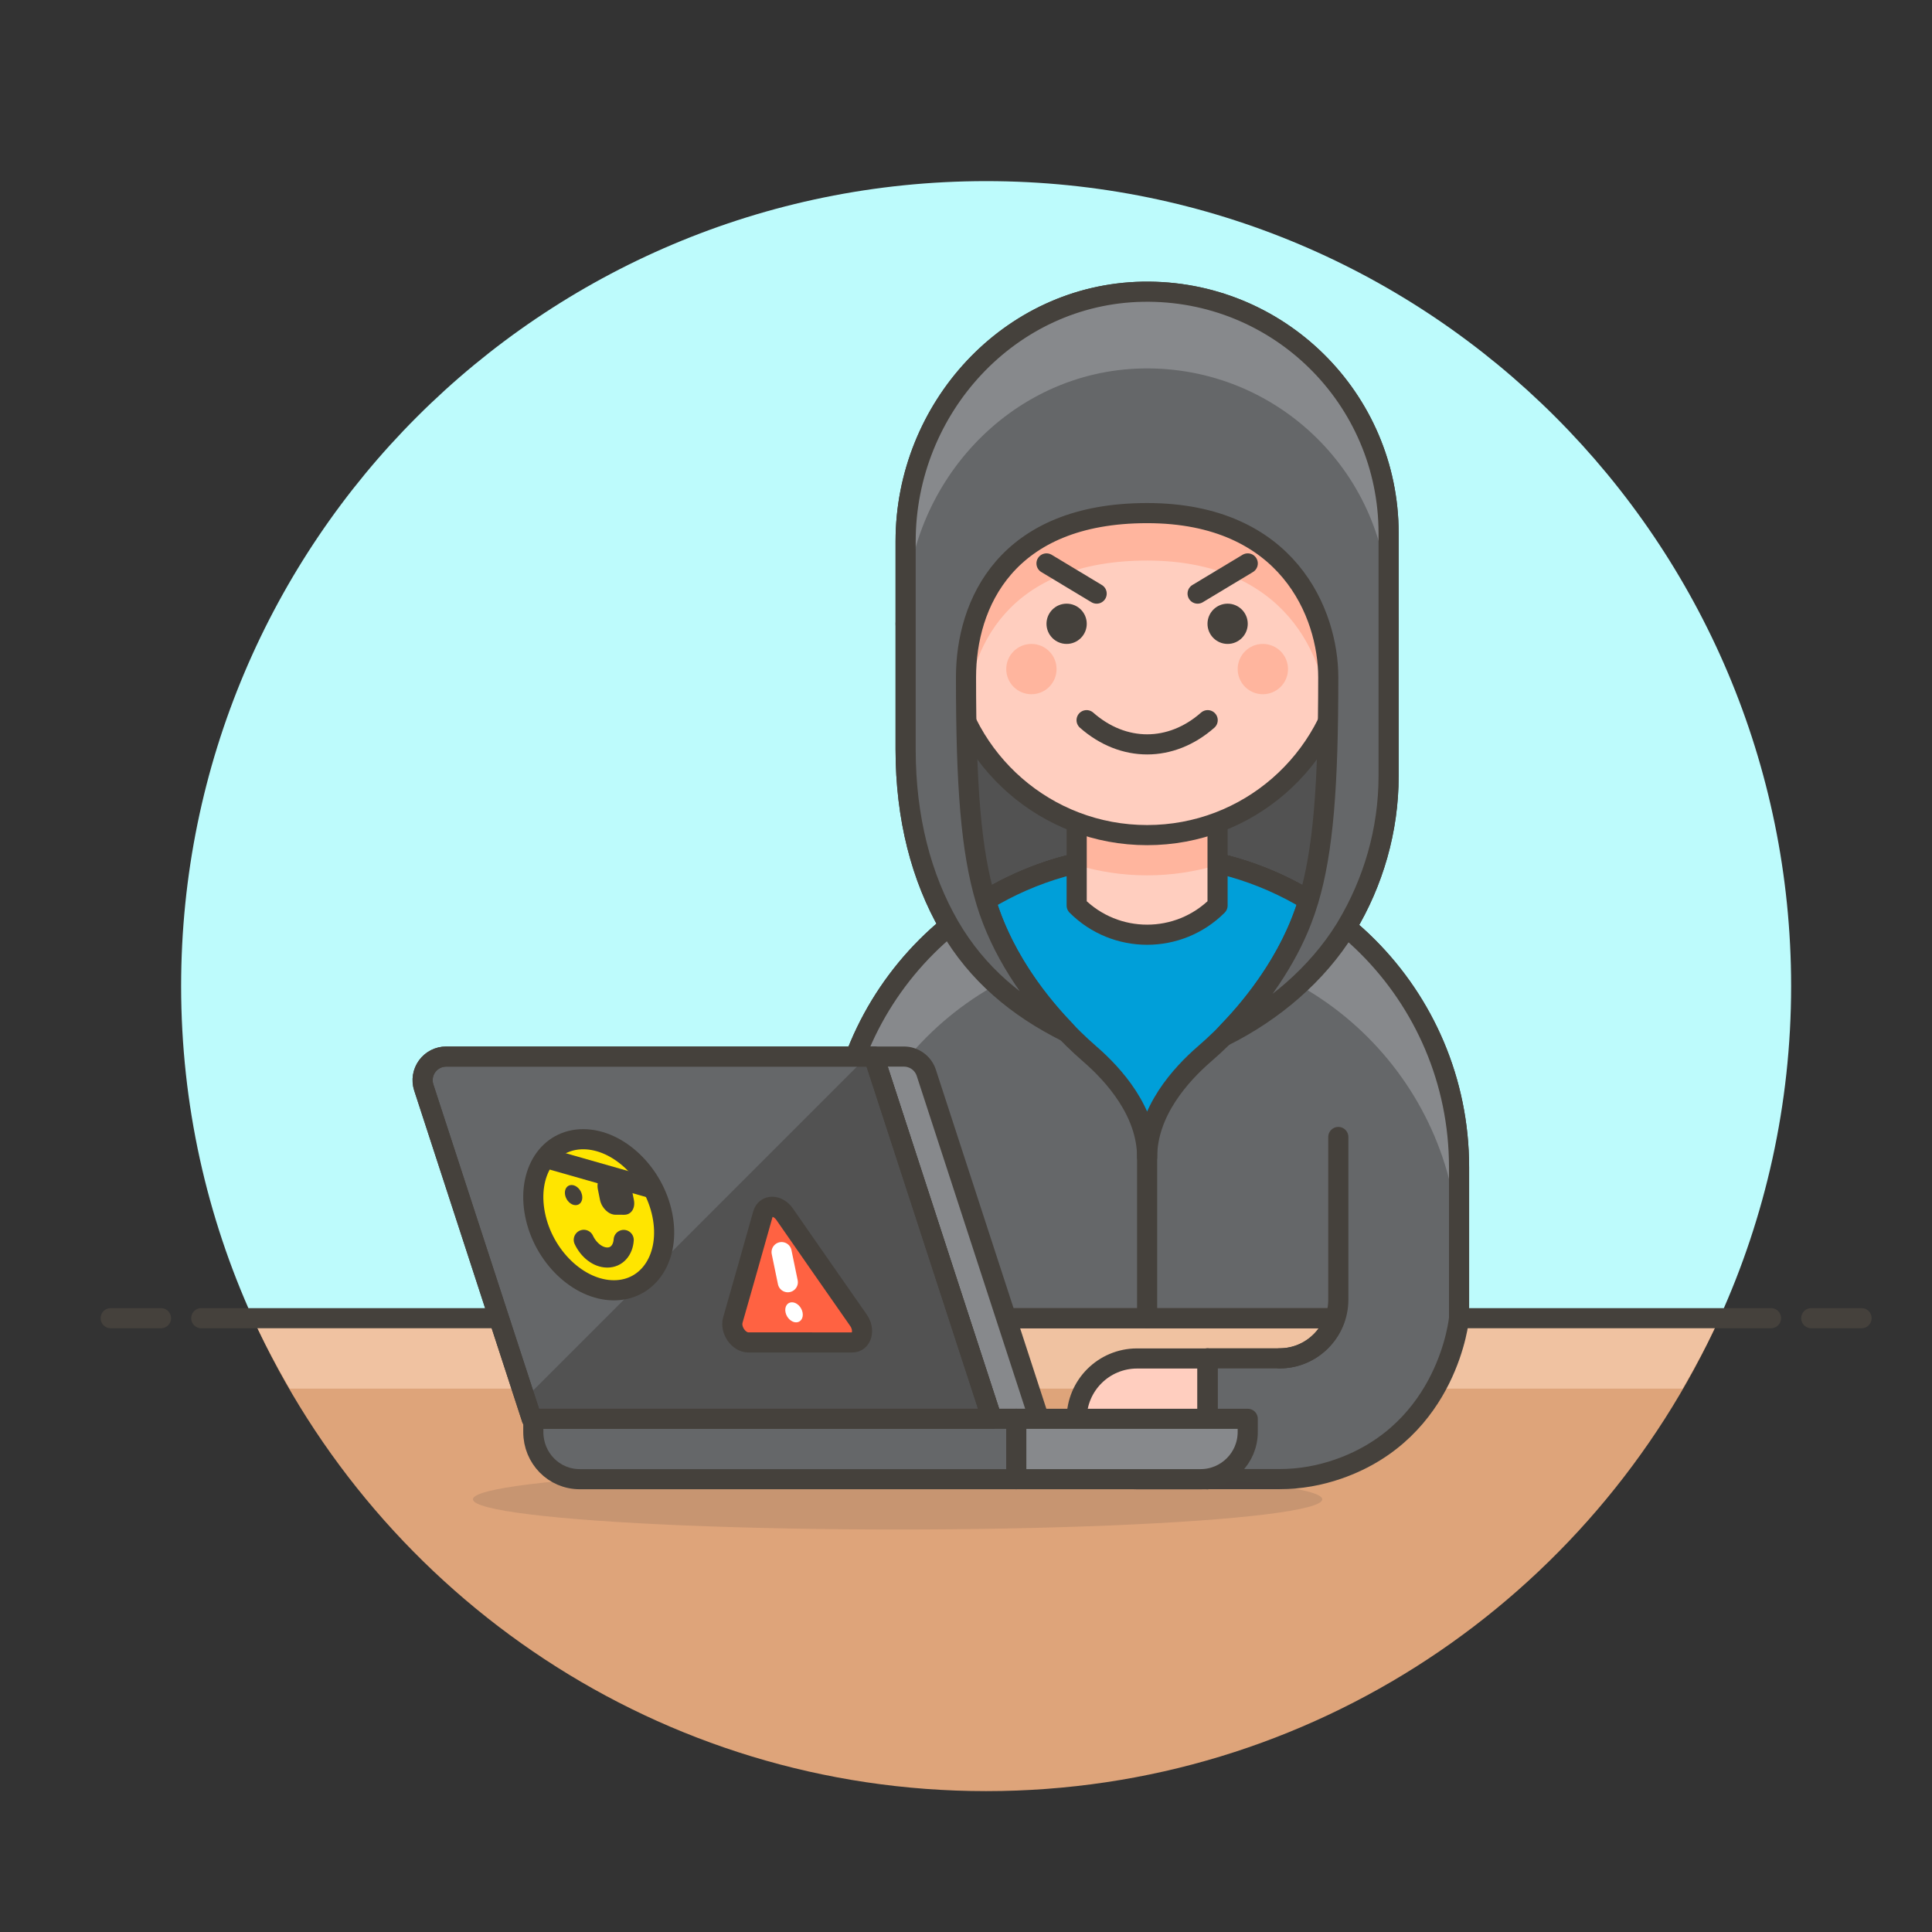 <?xml version="1.0" encoding="utf-8"?>
<!-- Generator: Adobe Illustrator 21.0.0, SVG Export Plug-In . SVG Version: 6.00 Build 0)  -->
<svg version="1.1" id="Layer_1" xmlns="http://www.w3.org/2000/svg" xmlns:xlink="http://www.w3.org/1999/xlink" x="0px" y="0px"
	 width="96px" height="96px" viewBox="0 0 96 96" enable-background="new 0 0 96 96" xml:space="preserve">
<rect x="0" y="0" width="96" height="96" fill="#333333" stroke="none"/>
<g>
	<g>
		<path fill="#BDFBFC" d="M89,49C89,26.909,71.091,9,49,9S9,26.909,9,49c0,5.885,1.281,11.468,3.564,16.5h72.872
			C87.718,60.468,89,54.885,89,49z"/>
		<path fill="#DEA47A" d="M12.564,65.5C18.849,79.357,32.794,89,49,89s30.151-9.643,36.436-23.5H12.564z"/>
		<path fill="#F0C2A1" d="M83.607,69c0.659-1.137,1.282-2.296,1.829-3.5H12.564c0.546,1.204,1.17,2.363,1.829,3.5H83.607z"/>
	</g>
	<g>
		
			<line fill="none" stroke="#45413C" stroke-linecap="round" stroke-linejoin="round" stroke-miterlimit="10" x1="10" y1="65.5" x2="88" y2="65.5"/>
		
			<line fill="none" stroke="#45413C" stroke-linecap="round" stroke-linejoin="round" stroke-miterlimit="10" x1="5.5" y1="65.5" x2="8" y2="65.5"/>
		
			<line fill="none" stroke="#45413C" stroke-linecap="round" stroke-linejoin="round" stroke-miterlimit="10" x1="90" y1="65.5" x2="92.5" y2="65.5"/>
	</g>
</g>
<g>
	<path fill="#525252" stroke="#45413C" stroke-linecap="round" stroke-linejoin="round" stroke-miterlimit="10" d="M57,42.496
		c3.764,0,7.213,1.343,9.897,3.574c0.001-0.001,0.002-0.003,0.002-0.004c1.34-2.23,2.1-4.81,2.1-7.51v-12.06
		c0-6.7-5.49-12.12-12.22-12c-6.61,0.12-11.78,5.79-11.78,12.4v10.34c0,3.409,0.78,6.368,2.169,8.778
		C49.844,43.816,53.268,42.496,57,42.496z"/>
	<path fill="none" stroke="#45413C" stroke-linecap="round" stroke-linejoin="round" stroke-miterlimit="10" d="M72.5,57.996
		c0-8.56-6.94-15.5-15.5-15.5s-15.5,6.94-15.5,15.5v7.5h31V57.996z"/>
	<path fill="#656769" d="M57,42.496c-8.56,0-15.5,6.94-15.5,15.5v7.5h24.838c-0.387,1.158-1.469,2-2.755,2H60v6h3.583
		c1.022,0,2.002-0.182,2.917-0.5c3.209-1.115,5.641-4.006,6-7.496v-7.504C72.5,49.436,65.56,42.496,57,42.496z"/>
	<path fill="#87898C" d="M57,42.496c-8.561,0-15.5,6.939-15.5,15.5v4.5c0-8.561,6.939-15.5,15.5-15.5s15.5,6.939,15.5,15.5v-4.5
		C72.5,49.435,65.561,42.496,57,42.496z"/>
	<path fill="none" stroke="#45413C" stroke-linecap="round" stroke-linejoin="round" stroke-miterlimit="10" d="M57,42.496
		c-8.56,0-15.5,6.94-15.5,15.5v7.5h24.838c-0.387,1.158-1.469,2-2.755,2H60v6h3.583c1.022,0,2.002-0.182,2.917-0.5
		c5.483-1.906,6-7.5,6-7.5v-7.5C72.5,49.436,65.56,42.496,57,42.496z"/>
	<path fill="#009FD9" stroke="#45413C" stroke-linecap="round" stroke-linejoin="round" stroke-miterlimit="10" d="M65.02,44.736
		c-0.872,2.917-2.886,5.663-5.161,7.626C58.677,53.383,57,55.23,57,57.496c0-2.253-1.658-4.092-2.839-5.116
		c-2.256-1.956-4.279-4.667-5.161-7.574c-0.01-0.02-0.01-0.05-0.02-0.07c2.34-1.42,5.09-2.24,8.02-2.24S62.68,43.316,65.02,44.736z"
		/>
	<path fill="#FFCEBF" d="M60.5,44.996c-1.933,1.933-5.067,1.933-7,0v-5.5h7V44.996z"/>
	<path fill="#FFB59E" d="M53.5,42.982c1.11,0.331,2.283,0.514,3.5,0.514s2.39-0.183,3.5-0.514v-3.486h-7V42.982z"/>
	<path fill="none" stroke="#45413C" stroke-linecap="round" stroke-linejoin="round" stroke-miterlimit="10" d="M60.5,39.496v5.5
		c-1.933,1.933-5.067,1.933-7,0v-5.5H60.5z"/>
	<path fill="#FFCEBF" d="M67,28.996v-2.5c0-5.523-4.477-10-10-10s-10,4.477-10,10v2.5c-1.104,0-2,0.895-2,2c0,1.105,0.896,2,2,2
		c0.042,0,0.081-0.01,0.123-0.012c0.72,4.815,4.861,8.512,9.877,8.512s9.157-3.697,9.877-8.512c0.041,0.003,0.081,0.012,0.123,0.012
		c1.104,0,2-0.895,2-2C69,29.891,68.104,28.996,67,28.996z"/>
	<g>
		<path fill="#FFB59E" d="M67,28.996v-2.5c0-3.371-1.673-6.347-4.229-8.158c-1.773-0.975-3.815-1.522-5.99-1.484
			c-2.209,0.04-4.25,0.711-5.999,1.819C48.48,20.505,47,23.325,47,26.496v2.5c-1.104,0-2,0.896-2,2c0,1.105,0.896,2,2,2
			c0.042,0,0.081-0.01,0.123-0.013c0.151,1.006,0.458,1.959,0.884,2.844c0.067-3.625,2.111-7.973,8.993-7.973
			c6.868,0,8.918,4.809,8.993,7.975c0.426-0.885,0.734-1.839,0.885-2.846c0.041,0.003,0.081,0.013,0.123,0.013c1.104,0,2-0.895,2-2
			C69,29.891,68.104,28.996,67,28.996z"/>
	</g>
	<circle fill="#FFB59E" cx="51.25" cy="33.246" r="1.25"/>
	<path fill="none" stroke="#45413C" stroke-linecap="round" stroke-linejoin="round" stroke-miterlimit="10" d="M66.5,56.496v7
		v1.083c0,1.608-1.309,2.917-2.917,2.917"/>
	
		<line fill="none" stroke="#45413C" stroke-linecap="round" stroke-linejoin="round" stroke-miterlimit="10" x1="57" y1="56.496" x2="57" y2="65.496"/>
	<circle fill="#FFB59E" cx="62.75" cy="33.246" r="1.25"/>
	<path fill="none" stroke="#45413C" stroke-linecap="round" stroke-linejoin="round" stroke-miterlimit="10" d="M53.992,35.785
		c1.822,1.604,4.195,1.604,6.017,0"/>
	<path fill="none" stroke="#45413C" stroke-linecap="round" stroke-linejoin="round" stroke-miterlimit="10" d="M67,28.996v-2.5
		c0-5.523-4.477-10-10-10s-10,4.477-10,10v2.5c-1.104,0-2,0.895-2,2c0,1.105,0.896,2,2,2c0.042,0,0.081-0.01,0.123-0.012
		c0.72,4.815,4.861,8.512,9.877,8.512s9.157-3.697,9.877-8.512c0.041,0.003,0.081,0.012,0.123,0.012c1.104,0,2-0.895,2-2
		C69,29.891,68.104,28.996,67,28.996z"/>
	
		<line fill="none" stroke="#45413C" stroke-linecap="round" stroke-linejoin="round" stroke-miterlimit="10" x1="54.492" y1="29.496" x2="52" y2="27.996"/>
	<g>
		<path fill="#45413C" d="M53,29.996c-0.552,0-1,0.448-1,1s0.448,1,1,1s1-0.448,1-1S53.552,29.996,53,29.996L53,29.996z"/>
	</g>
	
		<line fill="none" stroke="#45413C" stroke-linecap="round" stroke-linejoin="round" stroke-miterlimit="10" x1="59.508" y1="29.496" x2="62" y2="27.996"/>
	<g>
		<path fill="#45413C" d="M61,29.996c-0.552,0-1,0.448-1,1s0.448,1,1,1s1-0.448,1-1S61.552,29.996,61,29.996L61,29.996z"/>
	</g>
	<g>
		<path fill="#87898C" d="M56.78,14.496c-6.61,0.12-11.78,5.79-11.78,12.4v3.002c0-6.61,5.17-12.28,11.78-12.4
			c6.729-0.12,12.22,5.3,12.22,12v-3.002C69,19.796,63.51,14.376,56.78,14.496z"/>
	</g>
	<path fill="#656769" d="M56.78,14.496c-6.61,0.12-11.78,5.79-11.78,12.4v10.34c0,3.41,0.78,6.37,2.17,8.78
		c1.39,2.4,3.39,4.047,5.83,5.267c-0.021-0.027-0.04-0.05-0.062-0.077c-1.728-1.794-3.206-3.987-3.938-6.4
		c-0.01-0.02-0.01-0.05-0.02-0.07c-0.73-2.46-0.98-5.65-0.98-11.08c0-3.66,2-8.16,9-8.16s9,5,9,8.16c0,5.43-0.25,8.62-0.98,11.08
		c-0.1,0.334-0.21,0.652-0.328,0.962l0,0c-0.766,2.01-2.158,3.995-3.667,5.552c-0.064,0.078-0.128,0.151-0.192,0.231
		c2.45-1.22,4.617-3.075,6.006-5.315c0.02-0.03,0.04-0.07,0.06-0.1c1.34-2.23,2.1-4.81,2.1-7.51v-12.06
		C69,19.796,63.51,14.376,56.78,14.496z"/>
	<g>
		<path fill="#87898C" d="M56.78,14.496c-6.61,0.12-11.78,5.79-11.78,12.4v3.812c0-6.61,5.17-12.28,11.78-12.4
			c6.729-0.12,12.22,5.3,12.22,12v-3.812C69,19.796,63.51,14.376,56.78,14.496z"/>
	</g>
	<path fill="none" stroke="#45413C" stroke-linecap="round" stroke-linejoin="round" stroke-miterlimit="10" d="M56.78,14.496
		c-6.61,0.12-11.78,5.79-11.78,12.4v10.34c0,3.41,0.78,6.37,2.17,8.78c1.39,2.4,3.39,4.047,5.83,5.267
		c-0.021-0.027-0.04-0.05-0.062-0.077c-1.728-1.794-3.206-3.987-3.938-6.4c-0.01-0.02-0.01-0.05-0.02-0.07
		c-0.73-2.46-0.98-5.65-0.98-11.08c0-3.66,2-8.16,9-8.16s9,5,9,8.16c0,5.43-0.25,8.62-0.98,11.08c-0.1,0.334-0.21,0.652-0.328,0.962
		l0,0c-0.766,2.01-2.158,3.995-3.667,5.552c-0.064,0.078-0.128,0.151-0.192,0.231c2.45-1.22,4.617-3.075,6.006-5.315
		c0.02-0.03,0.04-0.07,0.06-0.1c1.34-2.23,2.1-4.81,2.1-7.51v-12.06C69,19.796,63.51,14.376,56.78,14.496z"/>
	<path fill="#FFCEBF" stroke="#45413C" stroke-linecap="round" stroke-linejoin="round" stroke-miterlimit="10" d="M60,67.502h-3.5
		c-1.657,0-3,1.343-3,3l0,0c0,1.657,1.343,3,3,3H60V67.502z"/>
	
		<line fill="#FFCEBF" stroke="#45413C" stroke-linecap="round" stroke-linejoin="round" stroke-miterlimit="10" x1="60" y1="73.502" x2="60" y2="67.502"/>
	<ellipse opacity="0.15" fill="#45413C" cx="44.602" cy="74.5" rx="21.102" ry="1.5"/>
	<path fill="#87898C" stroke="#45413C" stroke-linejoin="round" stroke-miterlimit="10" d="M49.284,70.5h2.345l-5.6-17.188
		c-0.156-0.484-0.607-0.812-1.116-0.812h-1.491L49.284,70.5z"/>
	<path fill="#525252" d="M26.423,70.5h22.861l-5.862-18H22.172c-0.375,0-0.727,0.179-0.948,0.482
		c-0.221,0.303-0.283,0.693-0.168,1.05L26.423,70.5z"/>
	<path fill="#656769" d="M22.172,52.5c-0.375,0-0.727,0.179-0.948,0.482c-0.221,0.303-0.283,0.693-0.168,1.05l5.038,15.456
		L43.082,52.5H22.172z"/>
	<path fill="none" stroke="#45413C" stroke-linejoin="round" stroke-miterlimit="10" d="M26.423,70.5h22.861l-5.862-18H22.172
		c-0.375,0-0.727,0.179-0.948,0.482c-0.221,0.303-0.283,0.693-0.168,1.05L26.423,70.5z"/>
	<path fill="#656769" stroke="#45413C" stroke-linejoin="round" stroke-miterlimit="10" d="M26.499,70.5h24v3H28.811
		c-1.295,0-2.311-1.05-2.311-2.345V70.5z"/>
	<path fill="#87898C" stroke="#45413C" stroke-linejoin="round" stroke-miterlimit="10" d="M50.499,70.5h11.5v0.655
		c0,1.295-1.05,2.345-2.345,2.345h-9.155V70.5z"/>
	<path fill="none" stroke="#45413C" stroke-linejoin="round" stroke-miterlimit="10" d="M26.423,70.5h22.861l-5.862-18H22.172
		c-0.375,0-0.727,0.179-0.948,0.482c-0.221,0.303-0.283,0.693-0.168,1.05L26.423,70.5z"/>
	<g>
		<g>
			<path fill="#FF6242" stroke="#45413C" stroke-linejoin="round" stroke-miterlimit="10" d="M37.907,60.333
				c0.139-0.493,0.741-0.49,1.083,0.004c0.731,1.054,1.097,1.58,1.83,2.632c0.733,1.052,1.1,1.578,1.834,2.629
				c0.345,0.493,0.171,1.108-0.312,1.108c-1.031,0-1.547,0-2.578-0.001c-1.031,0-1.547-0.001-2.578-0.001
				c-0.484,0-0.912-0.618-0.771-1.111c0.3-1.053,0.45-1.58,0.749-2.631C37.462,61.909,37.61,61.383,37.907,60.333z"/>
			<path fill="none" stroke="#FFFFFF" stroke-linecap="round" stroke-linejoin="round" stroke-miterlimit="10" d="M38.837,62.217
				c0.124,0.598,0.185,0.898,0.309,1.496"/>
			<path fill="#FFFFFF" d="M39.878,65.209c0.057,0.275-0.086,0.498-0.32,0.498c-0.233,0-0.469-0.224-0.526-0.499
				c-0.057-0.275,0.086-0.498,0.32-0.498C39.586,64.71,39.821,64.934,39.878,65.209z"/>
		</g>
		<g>
			<path fill="#FFE500" stroke="#45413C" stroke-linejoin="round" stroke-miterlimit="10" d="M32.911,60.369
				c0.419,2.071-0.661,3.748-2.411,3.745c-1.751-0.003-3.503-1.689-3.914-3.766c-0.411-2.078,0.663-3.75,2.406-3.741
				C30.735,56.615,32.492,58.297,32.911,60.369z"/>
			<path fill="#45413C" d="M28.402,58.882c-0.233-0.001-0.377,0.223-0.322,0.499c0.055,0.277,0.288,0.502,0.521,0.503
				c0.233,0.001,0.377-0.223,0.321-0.499C28.868,59.108,28.635,58.883,28.402,58.882L28.402,58.882z"/>
			<path fill="#FFE500" stroke="#45413C" stroke-linecap="round" stroke-linejoin="round" stroke-miterlimit="10" d="M29.008,61.607
				c0.237,0.505,0.695,0.878,1.167,0.879c0.471,0.001,0.781-0.369,0.816-0.874"/>
			<path fill="none" stroke="#45413C" stroke-miterlimit="10" d="M27.305,57.594c2.139,0.611,3.21,0.916,5.354,1.525"/>
			<path fill="#45413C" d="M30.619,58.36c-0.174-0.001-0.261-0.001-0.435-0.002c-0.345-0.002-0.558,0.33-0.476,0.74
				c0.041,0.207,0.062,0.31,0.104,0.517c0.082,0.41,0.429,0.744,0.774,0.745c0.174,0.001,0.261,0.001,0.435,0.001
				c0.346,0.001,0.559-0.33,0.476-0.74c-0.042-0.207-0.062-0.31-0.104-0.517C31.31,58.695,30.964,58.361,30.619,58.36L30.619,58.36z
				"/>
		</g>
	</g>
</g>
</svg>
